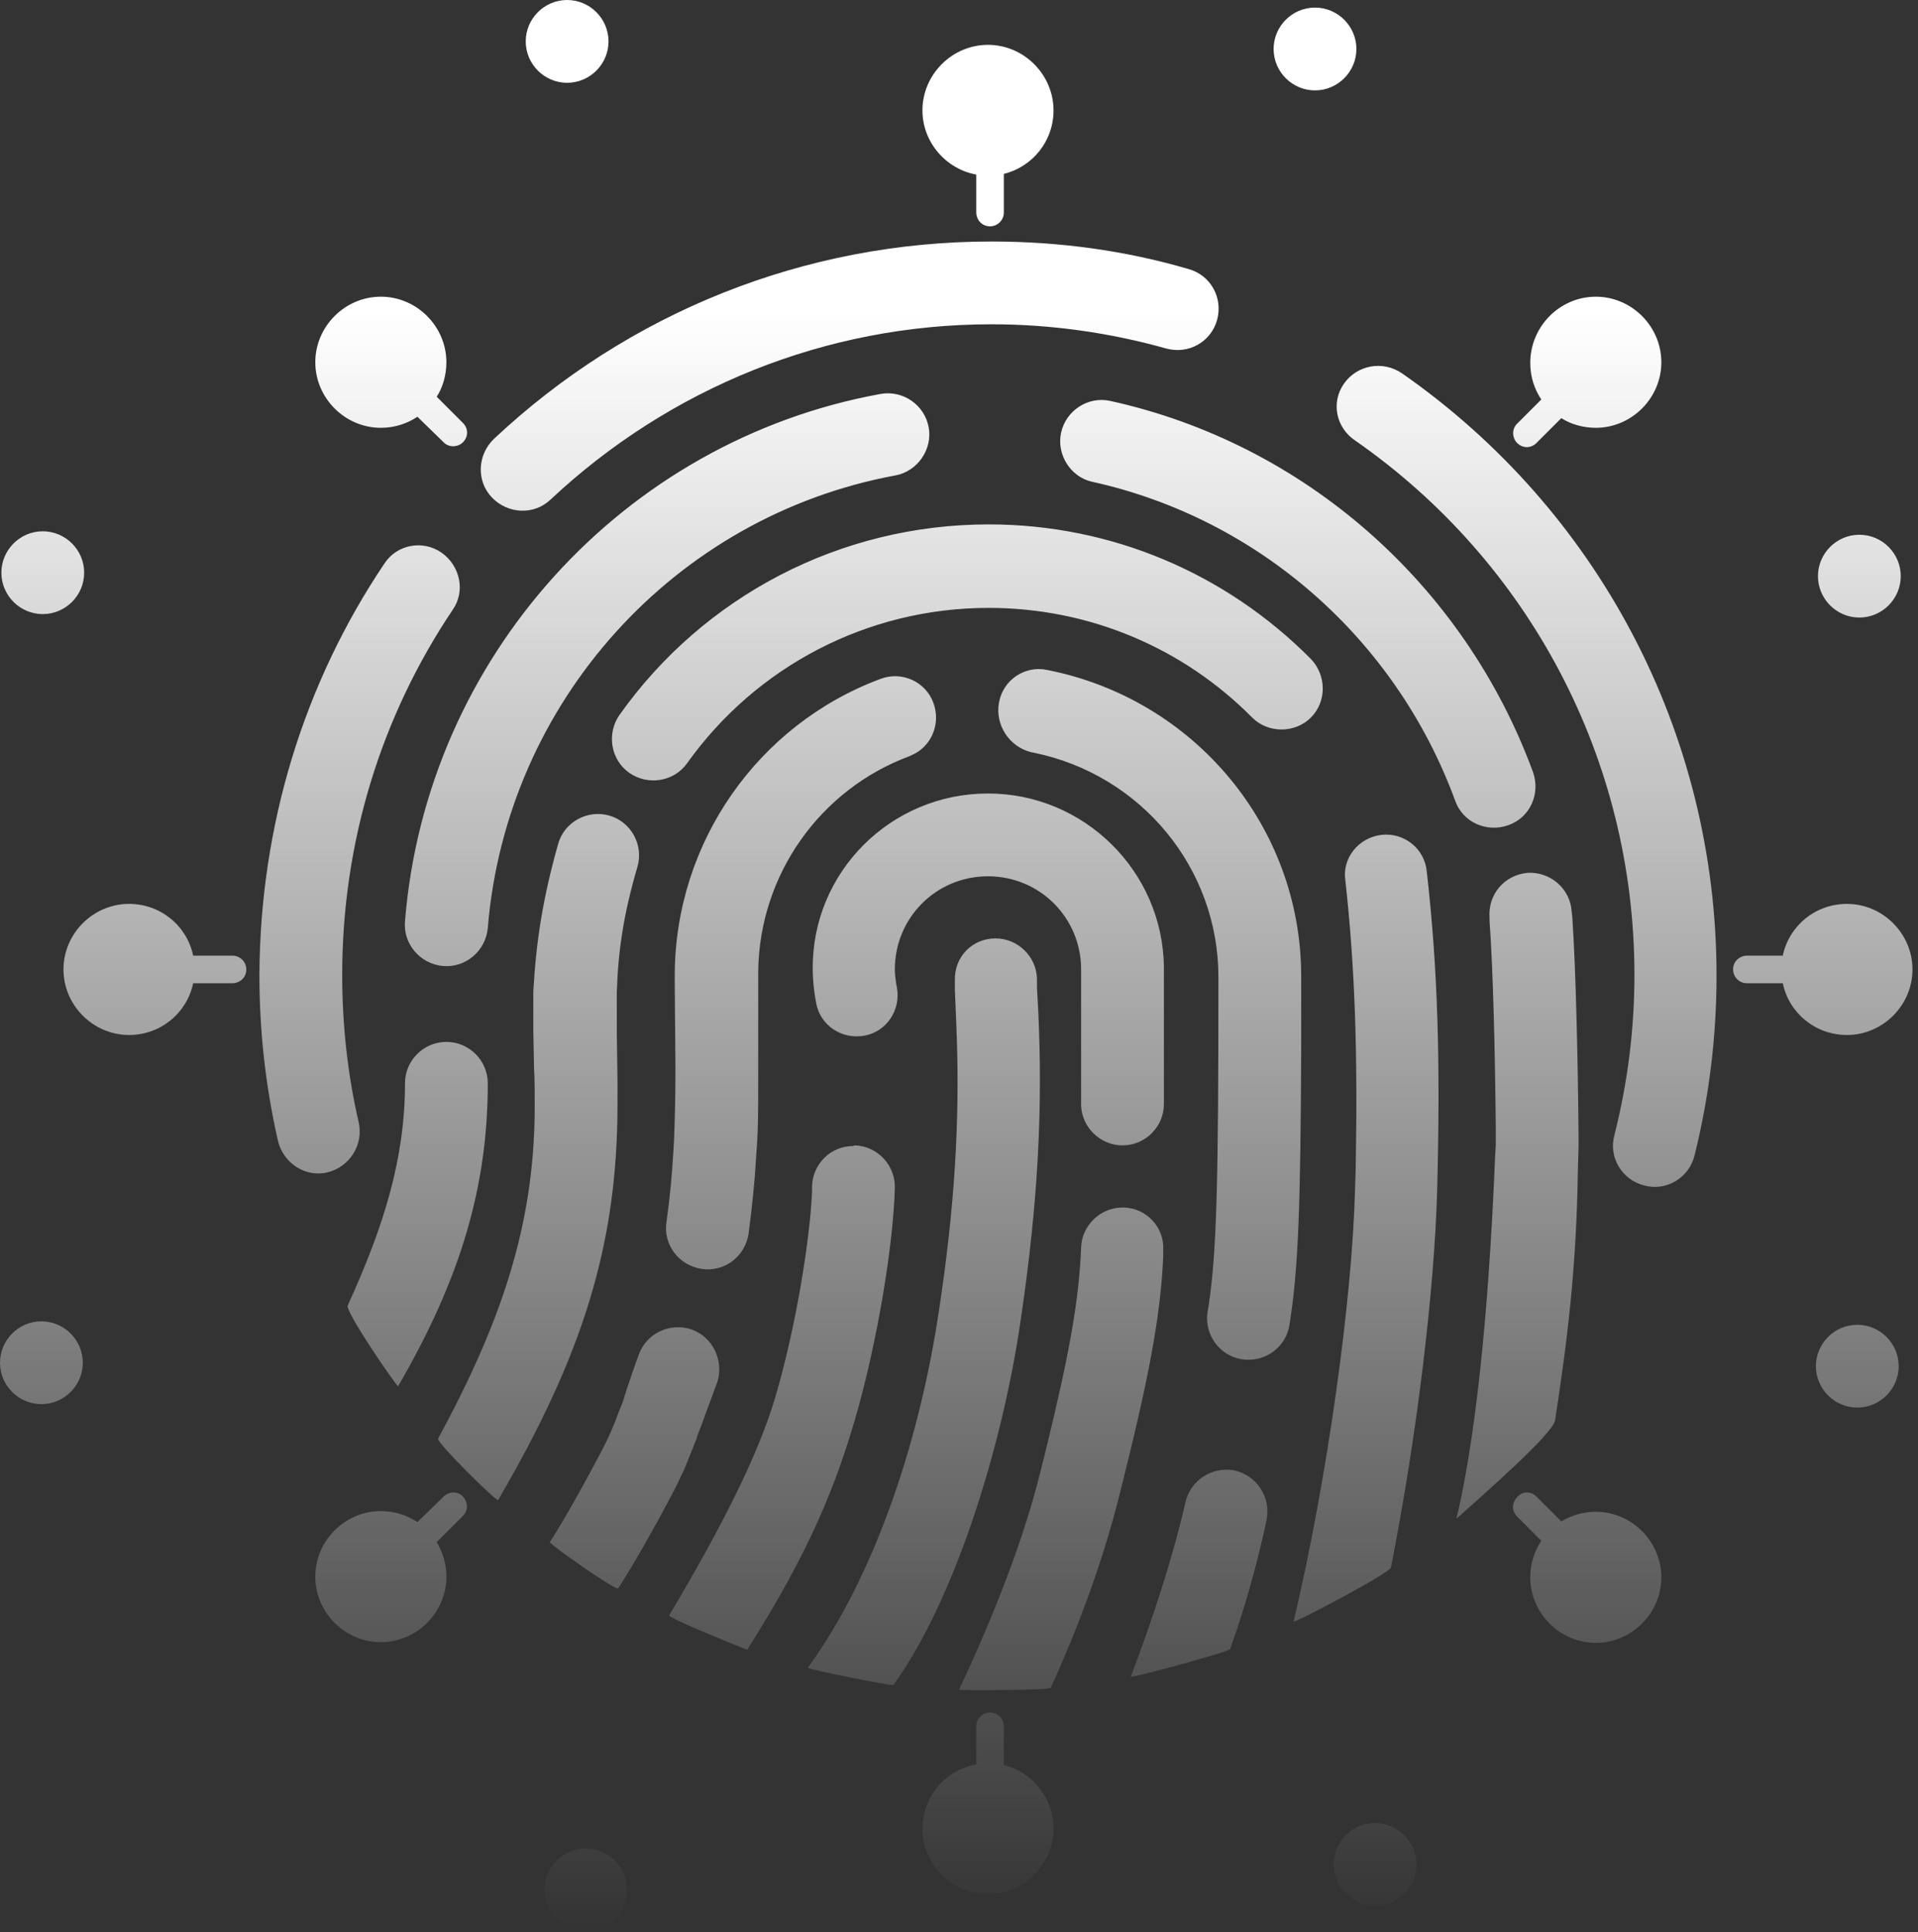 <svg class="fingerprint-icon" viewBox="0 0 278 280" version="1.1" xmlns="http://www.w3.org/2000/svg" xmlns:xlink="http://www.w3.org/1999/xlink">
  <rect x="0" y="0" width="278" height="280" fill="#333333" stroke="none"/>
  <title>Combined-Shape</title>
  <defs>
    <linearGradient x1="50%" y1="100%" x2="50%" y2="16.26%" id="linearGradient-1">
      <stop stop-color="#FFFFFF" stop-opacity="0" offset="0%"></stop>
      <stop stop-color="#FFFFFF" offset="100%"></stop>
    </linearGradient>
  </defs>
  <g id="V3" stroke="none" stroke-width="1" fill="none" fill-rule="evenodd">
    <path d="M84.9,267.9 C88.2,267.9 90.9,270.6 90.9,273.9 C90.9,277.2 88.2,279.9 84.9,279.9 C81.6,279.9 78.9,277.2 78.9,273.9 C78.9,270.6 81.6,267.9 84.9,267.9 Z M199.3,264.2 C202.6,264.2 205.3,266.9 205.3,270.2 C205.3,273.5 202.6,276.2 199.3,276.2 C196,276.2 193.3,273.5 193.3,270.2 C193.3,266.9 196,264.2 199.3,264.2 Z M143.5,248.2 C144.6,248.2 145.4,249 145.5,250.1 L145.5,250.2 L145.5,255.8 C149.6,256.8 152.7,260.6 152.7,265 C152.7,270.2 148.4,274.5 143.2,274.5 C138,274.5 133.7,270.2 133.7,265 C133.7,260.3 137.1,256.5 141.5,255.7 L141.5,250.2 C141.5,249.1 142.4,248.2 143.5,248.2 Z M162.9,175 C166.2,175.1 168.8,177.9 168.6,181.2 L168.6,182.1 C168.2,191.1 166.4,200.2 162.3,216.5 C160.2,224.9 157,234.3 152.3,244.6 C152.1,245 138.9,245 139,244.9 C144.5,233.2 148.5,222.5 150.7,213.7 L151.6,210.1 C155,196.2 156.4,188.4 156.7,180.8 C156.8,177.6 159.5,175 162.7,175 L162.9,175 L162.9,175 Z M144.3,136 C147.5,136 150.2,138.6 150.3,141.8 L150.3,143.1 L150.3,143.1 L150.5,146.8 C151.1,160 150.6,173.5 147.9,191.6 C145.2,210 138.3,232 129.5,244.2 C129.3,244.4 116.9,241.9 117.1,241.7 C127.1,227.9 133.4,208.1 136.1,189.9 L136.4,187.9 C138.7,172 139.1,159.9 138.6,148.2 L138.4,143.4 L138.4,142.1 L138.4,142.1 C138.3,138.7 140.9,136 144.3,136 Z M178.9,213.1 C182.1,213.8 184.2,216.9 183.6,220.2 C182.5,225.5 180.6,232.6 178.3,239 C178.2,239.4 163.7,243.3 163.9,243 C167.3,234.1 170.2,224.9 171.8,217.8 C172.5,214.6 175.6,212.5 178.9,213.1 Z M123.9,166 C127.2,166.1 129.8,168.9 129.7,172.2 C129.5,180 127.3,194.1 123.9,205.8 C121.2,214.9 117.7,224.3 108.3,239.1 C108.3,239.1 96.7,234.5 97,234.1 C104.8,221 110,210.6 112.4,202.4 C115.4,192.2 117.4,179.6 117.7,172.7 L117.7,171.9 C117.8,168.7 120.4,166.1 123.6,166.1 L123.9,166 Z M222.6,216.8 L222.7,216.9 L226.3,220.5 C227.8,219.6 229.5,219.1 231.3,219.1 C236.5,219.1 240.8,223.4 240.8,228.6 C240.8,233.8 236.5,238.1 231.3,238.1 C226.1,238.1 221.8,233.8 221.8,228.6 C221.8,226.6 222.4,224.8 223.4,223.3 L219.9,219.8 C219.1,219 219.1,217.8 219.9,217 C220.6,216.1 221.8,216.1 222.6,216.8 Z M67.1,216.9 C67.8,217.6 67.9,218.8 67.2,219.6 L67.1,219.7 L63.3,223.5 C64.2,225 64.7,226.7 64.7,228.5 C64.7,233.7 60.4,238 55.2,238 C50,238 45.7,233.7 45.7,228.5 C45.7,223.3 50,219 55.2,219 C57.2,219 59,219.6 60.5,220.6 L64.3,216.9 C65.1,216.1 66.4,216.1 67.1,216.9 Z M206.8,126.3 C208.4,140.4 208.8,153.9 208.3,172.7 C207.9,186.9 205.4,208 201.6,227.2 C201.4,228 187.4,235.4 187.5,235 C192.4,214.3 196,188.3 196.4,172.4 L196.5,169.2 C196.8,152.5 196.4,140.3 195,127.6 C194.5,124.4 196.9,121.4 200.2,121 C203.5,120.6 206.5,123 206.8,126.3 Z M100.3,192.7 C103.3,193.8 104.9,197.1 104,200.2 L101.5,207 C101.3,207.5 101.1,208 101,208.3 L101,208.4 C100.4,209.9 99.9,211.2 99.4,212.4 C99.1,213.2 98.7,213.9 98.3,214.8 L97.8,215.8 C95,221.2 91.8,226.8 89.6,230.2 C89.3,230.6 79.5,223.7 79.7,223.5 C81.7,220.4 84.9,214.7 87.6,209.5 C87.9,208.9 88.2,208.3 88.5,207.6 C88.9,206.7 89.3,205.7 89.7,204.6 L90.3,203.1 C90.9,201 92.4,196.8 92.6,196.3 C93.7,193.2 97.2,191.6 100.3,192.7 Z M227.8,132.1 L227.9,133 C228.4,140.5 228.7,153.2 228.8,164.6 L228.8,166.2 L228.7,169.6 C228.5,183.6 227.2,194.2 225.4,205.8 C225.3,207.1 220.5,211.8 211.1,220.1 C214.5,205.8 216,184.7 216.7,167.7 L216.8,166 L216.8,163.3 C216.7,152.3 216.4,140.3 215.9,133.5 L215.9,133.1 C215.6,129.6 218.1,126.8 221.4,126.5 C224.7,126.3 227.6,128.8 227.8,132.1 Z M88.3,118.2 C91.5,119.1 93.3,122.5 92.4,125.6 C90.4,132.4 89.6,137.7 89.4,143.8 L89.4,149.5 L89.4,149.5 L89.5,156.7 L89.5,160.1 L89.5,160.1 C89.5,180.5 84.4,196.5 72.2,217.4 C72,217.7 63.2,209 63.5,208.5 C72.6,191.7 77.4,177.7 77.5,160.9 L77.5,159.5 C77.5,158.1 77.5,156.7 77.4,154.6 L77.3,149.4 L77.3,143.7 C77.7,136.4 78.7,130.1 80.9,122.3 C81.8,119.1 85.2,117.3 88.3,118.2 Z M269.2,192 C272.5,192 275.2,194.7 275.2,198 C275.2,201.3 272.5,204 269.2,204 C265.9,204 263.2,201.3 263.2,198 C263.2,194.7 265.9,192 269.2,192 Z M6,191.5 C9.3,191.5 12,194.2 12,197.5 C12,200.8 9.3,203.5 6,203.5 C2.7,203.5 0,200.8 0,197.5 C0,194.2 2.7,191.5 6,191.5 Z M64.7,151 C68,151 70.7,153.7 70.7,157 C70.7,171.7 66.9,185.1 57.7,200.9 C57.6,201.1 50,190.1 50.4,189.2 C55.7,177.6 58.7,167.8 58.7,157 C58.7,153.7 61.4,151 64.7,151 Z M151.8,97.1 C173.1,101.3 188.6,119.8 188.6,141.5 L188.6,151.8 C188.5,174.9 188.2,183.9 186.9,192 C186.4,195.3 183.3,197.5 180,197 C176.8,196.5 174.6,193.5 175,190.3 L175.2,189.1 C176.4,181.1 176.6,170.4 176.6,141.6 C176.6,125.8 165.4,112.3 149.9,109.1 L149.4,109 C146.3,108.2 144.2,105.1 144.8,101.8 C145.4,98.5 148.6,96.4 151.8,97.1 Z M135.3,101.9 C136.4,104.9 135,108.3 132,109.5 L131.8,109.6 C118.9,114.4 110.1,126.7 109.9,140.7 L109.9,156.3 C109.9,161.2 109.9,164 109.6,167.5 C109.4,171.3 109,175 108.5,178.8 C108,182.1 105,184.4 101.7,183.9 C98.4,183.4 96.1,180.4 96.6,177.1 C97.1,173.6 97.4,170.3 97.6,166.9 L97.7,165.2 C97.8,162.4 97.9,159.6 97.9,154.9 L97.8,142.2 L97.8,141.2 C97.9,122 109.9,105 127.6,98.4 C130.7,97.2 134.2,98.8 135.3,101.9 Z M203.2,54.1 C231.5,73.8 248.8,106.1 248.8,141.4 C248.8,150.3 247.7,159.1 245.6,167.5 C244.8,170.7 241.5,172.7 238.3,171.8 C235.1,171 233.1,167.7 234,164.5 C235.9,157 236.9,149.2 236.9,141.3 C236.9,110 221.6,81.4 196.5,63.9 C193.6,62 192.9,58.3 194.8,55.6 C196.7,52.9 200.4,52.2 203.2,54.1 Z M64,80.1 C66.7,82 67.5,85.7 65.6,88.4 C55.2,103.9 49.6,122.1 49.6,141.3 C49.6,148.6 50.4,155.8 52,162.7 C52.7,165.9 50.7,169.1 47.5,169.9 C44.3,170.7 41.1,168.6 40.3,165.4 C38.5,157.5 37.6,149.5 37.6,141.3 C37.7,119.7 44,99.1 55.7,81.7 C57.5,78.9 61.3,78.2 64,80.1 Z M143.2,115 C157.1,115 168.5,126.2 168.7,140.1 L168.7,160 C168.7,163.3 166,166 162.7,166 C159.5,166 156.8,163.4 156.7,160.2 L156.7,140.5 C156.7,133 150.7,127 143.2,127 C135.7,127 129.7,133 129.7,140.5 C129.7,141.2 129.8,141.9 129.9,142.6 L130,143.1 C130.6,146.4 128.5,149.5 125.3,150.1 C122,150.7 118.9,148.6 118.3,145.4 C118,143.8 117.8,142.1 117.8,140.4 C117.7,126.4 129.1,115 143.2,115 Z M267.7,131 C272.9,131 277.2,135.3 277.2,140.5 C277.2,145.7 272.9,150 267.7,150 C263.1,150 259.3,146.8 258.4,142.5 L253.2,142.5 C252.1,142.5 251.2,141.6 251.2,140.5 C251.2,139.4 252,138.6 253.1,138.5 L253.2,138.5 L258.4,138.5 C259.3,134.2 263.1,131 267.7,131 Z M18.7,131 C23.3,131 27.1,134.2 28,138.5 L33.7,138.5 C34.8,138.5 35.7,139.4 35.7,140.5 C35.7,141.6 34.9,142.4 33.8,142.5 L33.7,142.5 L28,142.5 C27.1,146.8 23.3,150 18.7,150 C13.5,150 9.2,145.7 9.2,140.5 C9.2,135.3 13.5,131 18.7,131 Z M134.6,61.9 C135.2,65.1 133,68.3 129.8,68.9 C97.8,74.8 73.4,101.7 70.7,134.5 C70.4,137.8 67.5,140.3 64.2,140 C60.9,139.7 58.4,136.8 58.7,133.5 C61.8,95.3 90.3,63.9 127.6,57.1 C130.9,56.5 134,58.7 134.6,61.9 Z M160.9,58.1 C189.1,64.3 212.2,84.7 222.2,111.9 C223.3,115 221.8,118.5 218.6,119.6 C215.5,120.7 212,119.2 210.9,116 C202.3,92.6 182.4,75.1 158.2,69.8 C155.2,69.1 153.1,65.9 153.8,62.7 C154.5,59.5 157.7,57.4 160.9,58.1 Z M143.3,76 C161.1,76 177.7,83.1 190,95.5 C192.3,97.9 192.3,101.7 190,104 C187.7,106.3 183.8,106.3 181.5,104 C171.5,93.9 157.9,88.1 143.3,88.1 C125.7,88.1 109.6,96.6 99.6,110.6 C97.7,113.3 93.9,113.9 91.2,112 C88.5,110.1 87.9,106.3 89.8,103.6 C102,86.4 121.8,76 143.3,76 Z M269.5,77.5 C272.8,77.5 275.5,80.2 275.5,83.5 C275.5,86.8 272.8,89.5 269.5,89.5 C266.2,89.5 263.5,86.8 263.5,83.5 C263.5,80.2 266.2,77.5 269.5,77.5 Z M6.2,77 C9.5,77 12.2,79.7 12.2,83 C12.2,86.3 9.5,89 6.2,89 C2.9,89 0.2,86.3 0.2,83 C0.2,79.7 2.9,77 6.2,77 Z M143.7,35 C153.5,35 163.1,36.3 172.3,39 C175.5,39.9 177.3,43.2 176.4,46.4 C175.5,49.6 172.2,51.4 169,50.5 C160.8,48.2 152.3,47 143.7,47 C119.7,47 97.1,56.2 79.8,72.4 C77.4,74.7 73.6,74.5 71.3,72.1 C69,69.7 69.2,65.9 71.6,63.6 C91.1,45.3 116.6,35 143.7,35 Z M55.2,43 C60.4,43 64.7,47.3 64.7,52.5 C64.7,54.3 64.2,56.1 63.3,57.5 L67.1,61.3 C67.9,62.1 67.9,63.3 67.1,64.1 C66.4,64.8 65.2,64.9 64.4,64.2 L64.3,64.1 L60.5,60.4 C59,61.4 57.2,62 55.2,62 C50,62 45.7,57.7 45.7,52.5 C45.7,47.3 50,43 55.2,43 Z M231.3,43 C236.5,43 240.8,47.3 240.8,52.5 C240.8,57.7 236.5,62 231.3,62 C229.5,62 227.7,61.5 226.3,60.6 L222.7,64.2 C221.9,65 220.7,65 219.9,64.2 C219.2,63.5 219.1,62.3 219.8,61.5 L219.9,61.4 L223.4,57.9 C222.4,56.4 221.8,54.6 221.8,52.6 C221.8,47.3 226.1,43 231.3,43 Z M143.2,6.5 C148.4,6.5 152.7,10.8 152.7,16 C152.7,20.5 149.6,24.2 145.5,25.2 L145.5,30.8 C145.5,31.9 144.6,32.8 143.5,32.8 C142.4,32.8 141.6,32 141.5,30.9 L141.5,30.8 L141.5,25.3 C137.1,24.5 133.7,20.6 133.7,16 C133.7,10.8 138,6.5 143.2,6.5 Z M190.6,1.1 C193.9,1.1 196.6,3.8 196.6,7.1 C196.6,10.4 193.9,13.1 190.6,13.1 C187.3,13.1 184.6,10.4 184.6,7.1 C184.6,3.8 187.3,1.1 190.6,1.1 Z M82.2,0 C85.5,0 88.2,2.7 88.2,6 C88.2,9.3 85.5,12 82.2,12 C78.9,12 76.2,9.3 76.2,6 C76.2,2.7 78.9,0 82.2,0 Z" id="Combined-Shape" fill="url(#linearGradient-1)" fill-rule="nonzero"></path>
  </g>
</svg>
